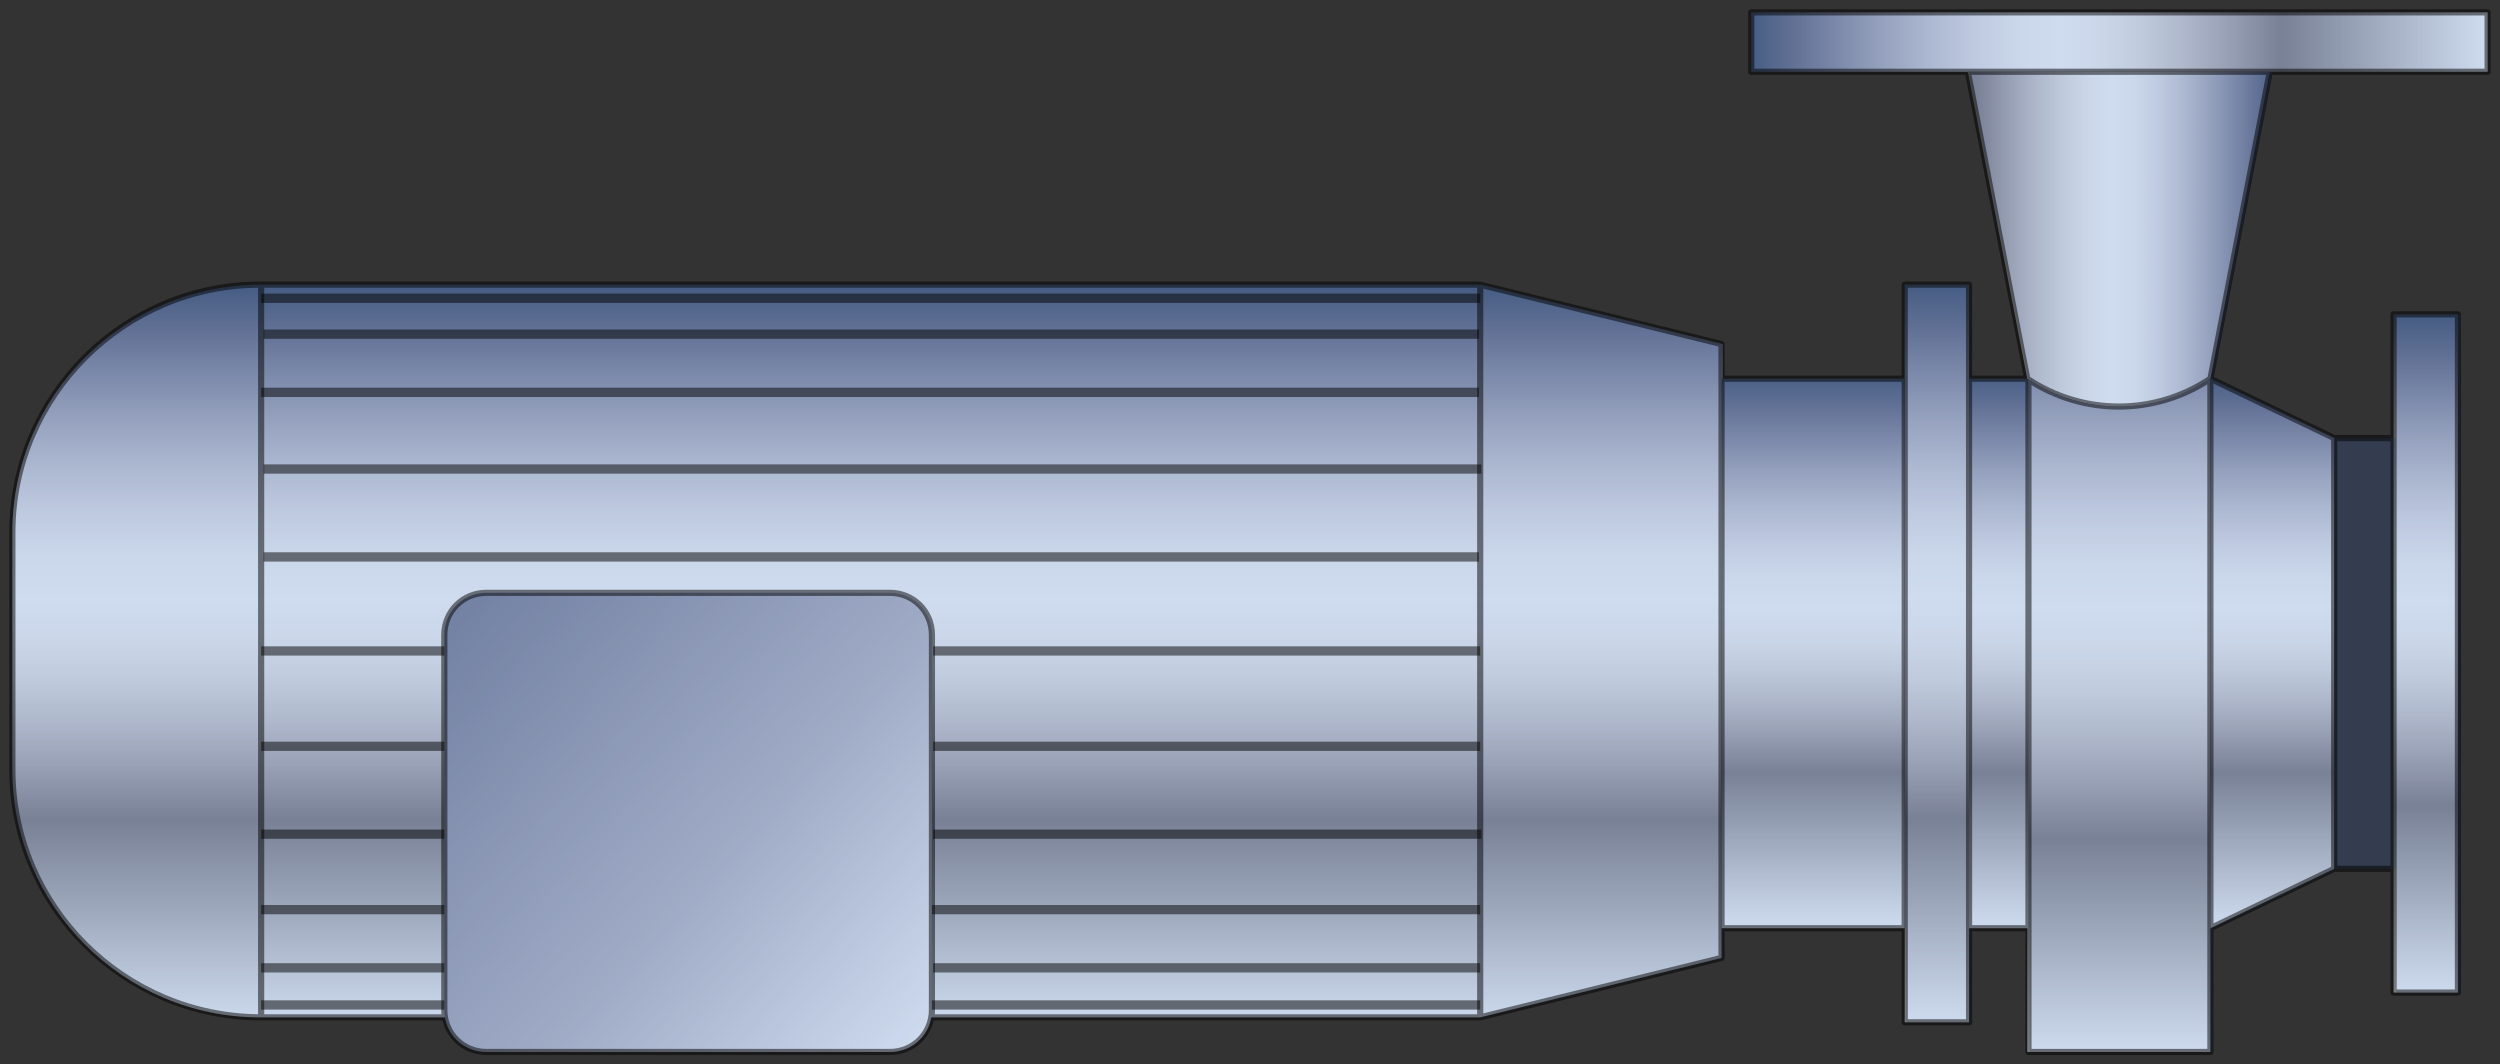 <?xml version="1.0" encoding="utf-8"?>
<!-- Generator: Adobe Illustrator 21.0.0, SVG Export Plug-In . SVG Version: 6.00 Build 0)  -->
<svg version="1.1" id="图层_2" xmlns="http://www.w3.org/2000/svg" xmlns:xlink="http://www.w3.org/1999/xlink" x="0px" y="0px"
	 viewBox="0 0 202 86" style="enable-background:new 0 0 202 86;" xml:space="preserve">
<rect x="0" y="0" width="202" height="86" fill="#333333" stroke="none"/>
<style type="text/css">
	.st0{fill:url(#SVGID_1_);}
	.st1{fill:url(#SVGID_2_);}
	.st2{fill:url(#SVGID_3_);}
	.st3{fill:url(#SVGID_4_);}
	.st4{fill:url(#SVGID_5_);}
	.st5{fill:url(#SVGID_6_);}
	.st6{fill:url(#SVGID_7_);}
	.st7{fill:url(#flat_1_);}
	.st8{fill:url(#con_1_);}
	.st9{opacity:0.2;fill:#3664BF;enable-background:new    ;}
	.st10{opacity:0.5;}
	.st11{fill:none;stroke:#000000;stroke-width:0.5;stroke-linejoin:round;}
	.st12{fill:none;stroke:#000000;stroke-width:0.75;stroke-linejoin:round;}
</style>
<g id="cyl">
	
		<linearGradient id="SVGID_1_" gradientUnits="userSpaceOnUse" x1="299.72" y1="-876.193" x2="299.72" y2="-935.866" gradientTransform="matrix(1 0 0 -1 -229.62 -852.908)">
		<stop  offset="0" style="stop-color:#4D5C75"/>
		<stop  offset="5.000000e-02" style="stop-color:#697188"/>
		<stop  offset="0.113" style="stop-color:#8C90A3"/>
		<stop  offset="0.176" style="stop-color:#ADB0BD"/>
		<stop  offset="0.238" style="stop-color:#C9CBD4"/>
		<stop  offset="0.3" style="stop-color:#E0E2E7"/>
		<stop  offset="0.361" style="stop-color:#F0F3F5"/>
		<stop  offset="0.42" style="stop-color:#F6FAFC"/>
		<stop  offset="0.474" style="stop-color:#F1F3F4"/>
		<stop  offset="0.53" style="stop-color:#E3E4E5"/>
		<stop  offset="0.586" style="stop-color:#CECDCF"/>
		<stop  offset="0.644" style="stop-color:#B3B1B4"/>
		<stop  offset="0.701" style="stop-color:#959296"/>
		<stop  offset="0.72" style="stop-color:#8A888B"/>
		<stop  offset="1" style="stop-color:#F6FAFC"/>
	</linearGradient>
	<path class="st0" d="M139.1,75c0,0.8,0,1.6,0,2.4c-6.5,1.6-13,3.2-19.5,4.8c-32.9,0-65.7,0-98.6,0c-11,0-20-9-20-20
		C1,55.8,1,49.4,1,43c0-11,9-20,20.1-20c32.8,0,65.7,0,98.6,0c6.5,1.6,13,3.2,19.5,4.8c0,0.9,0,1.9,0,2.8
		C139.1,45.4,139.1,60.2,139.1,75z"/>
	
		<linearGradient id="SVGID_2_" gradientUnits="userSpaceOnUse" x1="371.12" y1="-856.308" x2="430.62" y2="-856.308" gradientTransform="matrix(1 0 0 -1 -229.62 -852.908)">
		<stop  offset="0" style="stop-color:#4D5C75"/>
		<stop  offset="5.000000e-02" style="stop-color:#697188"/>
		<stop  offset="0.113" style="stop-color:#8C90A3"/>
		<stop  offset="0.176" style="stop-color:#ADB0BD"/>
		<stop  offset="0.238" style="stop-color:#C9CBD4"/>
		<stop  offset="0.3" style="stop-color:#E0E2E7"/>
		<stop  offset="0.361" style="stop-color:#F0F3F5"/>
		<stop  offset="0.42" style="stop-color:#F6FAFC"/>
		<stop  offset="0.474" style="stop-color:#F1F3F4"/>
		<stop  offset="0.53" style="stop-color:#E3E4E5"/>
		<stop  offset="0.586" style="stop-color:#CECDCF"/>
		<stop  offset="0.644" style="stop-color:#B3B1B4"/>
		<stop  offset="0.701" style="stop-color:#959296"/>
		<stop  offset="0.72" style="stop-color:#8A888B"/>
		<stop  offset="1" style="stop-color:#F6FAFC"/>
	</linearGradient>
	<polygon class="st1" points="201,1 201,5.8 183.4,5.8 159.1,5.8 141.5,5.8 141.5,1 	"/>
	
		<linearGradient id="SVGID_3_" gradientUnits="userSpaceOnUse" x1="425.62" y1="-878.654" x2="425.62" y2="-933.281" gradientTransform="matrix(1 0 0 -1 -229.62 -852.908)">
		<stop  offset="0" style="stop-color:#4D5C75"/>
		<stop  offset="5.000000e-02" style="stop-color:#697188"/>
		<stop  offset="0.113" style="stop-color:#8C90A3"/>
		<stop  offset="0.176" style="stop-color:#ADB0BD"/>
		<stop  offset="0.238" style="stop-color:#C9CBD4"/>
		<stop  offset="0.3" style="stop-color:#E0E2E7"/>
		<stop  offset="0.361" style="stop-color:#F0F3F5"/>
		<stop  offset="0.42" style="stop-color:#F6FAFC"/>
		<stop  offset="0.474" style="stop-color:#F1F3F4"/>
		<stop  offset="0.53" style="stop-color:#E3E4E5"/>
		<stop  offset="0.586" style="stop-color:#CECDCF"/>
		<stop  offset="0.644" style="stop-color:#B3B1B4"/>
		<stop  offset="0.701" style="stop-color:#959296"/>
		<stop  offset="0.72" style="stop-color:#8A888B"/>
		<stop  offset="1" style="stop-color:#F6FAFC"/>
	</linearGradient>
	<polygon class="st2" points="198.6,25.4 198.6,80.2 193.4,80.2 193.4,70.2 193.4,35.4 193.4,25.4 	"/>
	
		<linearGradient id="SVGID_4_" gradientUnits="userSpaceOnUse" x1="418.22" y1="-888.308" x2="418.22" y2="-888.308" gradientTransform="matrix(1 0 0 -1 -229.62 -852.908)">
		<stop  offset="0" style="stop-color:#4D5C75"/>
		<stop  offset="5.000000e-02" style="stop-color:#697188"/>
		<stop  offset="0.113" style="stop-color:#8C90A3"/>
		<stop  offset="0.176" style="stop-color:#ADB0BD"/>
		<stop  offset="0.238" style="stop-color:#C9CBD4"/>
		<stop  offset="0.3" style="stop-color:#E0E2E7"/>
		<stop  offset="0.361" style="stop-color:#F0F3F5"/>
		<stop  offset="0.42" style="stop-color:#F6FAFC"/>
		<stop  offset="0.474" style="stop-color:#F1F3F4"/>
		<stop  offset="0.53" style="stop-color:#E3E4E5"/>
		<stop  offset="0.586" style="stop-color:#CECDCF"/>
		<stop  offset="0.644" style="stop-color:#B3B1B4"/>
		<stop  offset="0.701" style="stop-color:#959296"/>
		<stop  offset="0.72" style="stop-color:#8A888B"/>
		<stop  offset="1" style="stop-color:#F6FAFC"/>
	</linearGradient>
	<path class="st3" d="M188.6,35.4L188.6,35.4L188.6,35.4z"/>
	
		<linearGradient id="SVGID_5_" gradientUnits="userSpaceOnUse" x1="400.82" y1="-875.706" x2="400.82" y2="-938.165" gradientTransform="matrix(1 0 0 -1 -229.62 -852.908)">
		<stop  offset="0" style="stop-color:#4D5C75"/>
		<stop  offset="5.000000e-02" style="stop-color:#697188"/>
		<stop  offset="0.113" style="stop-color:#8C90A3"/>
		<stop  offset="0.176" style="stop-color:#ADB0BD"/>
		<stop  offset="0.238" style="stop-color:#C9CBD4"/>
		<stop  offset="0.3" style="stop-color:#E0E2E7"/>
		<stop  offset="0.361" style="stop-color:#F0F3F5"/>
		<stop  offset="0.42" style="stop-color:#F6FAFC"/>
		<stop  offset="0.474" style="stop-color:#F1F3F4"/>
		<stop  offset="0.53" style="stop-color:#E3E4E5"/>
		<stop  offset="0.586" style="stop-color:#CECDCF"/>
		<stop  offset="0.644" style="stop-color:#B3B1B4"/>
		<stop  offset="0.701" style="stop-color:#959296"/>
		<stop  offset="0.72" style="stop-color:#8A888B"/>
		<stop  offset="1" style="stop-color:#F6FAFC"/>
	</linearGradient>
	<path class="st4" d="M178.6,75v10h-14.8V75V30.6c4.4,3,10.3,3,14.8,0V75z"/>
	
		<linearGradient id="SVGID_6_" gradientUnits="userSpaceOnUse" x1="386.12" y1="-876.118" x2="386.12" y2="-935.718" gradientTransform="matrix(1 0 0 -1 -229.62 -852.908)">
		<stop  offset="0" style="stop-color:#4D5C75"/>
		<stop  offset="5.000000e-02" style="stop-color:#697188"/>
		<stop  offset="0.113" style="stop-color:#8C90A3"/>
		<stop  offset="0.176" style="stop-color:#ADB0BD"/>
		<stop  offset="0.238" style="stop-color:#C9CBD4"/>
		<stop  offset="0.3" style="stop-color:#E0E2E7"/>
		<stop  offset="0.361" style="stop-color:#F0F3F5"/>
		<stop  offset="0.42" style="stop-color:#F6FAFC"/>
		<stop  offset="0.474" style="stop-color:#F1F3F4"/>
		<stop  offset="0.53" style="stop-color:#E3E4E5"/>
		<stop  offset="0.586" style="stop-color:#CECDCF"/>
		<stop  offset="0.644" style="stop-color:#B3B1B4"/>
		<stop  offset="0.701" style="stop-color:#959296"/>
		<stop  offset="0.72" style="stop-color:#8A888B"/>
		<stop  offset="1" style="stop-color:#F6FAFC"/>
	</linearGradient>
	<polygon class="st5" points="159.1,82.6 153.9,82.6 153.9,23 159.1,23 	"/>
	
		<linearGradient id="SVGID_7_" gradientUnits="userSpaceOnUse" x1="163.85" y1="786.241" x2="163.85" y2="830.939" gradientTransform="matrix(1 0 0 1 0 -756)">
		<stop  offset="0" style="stop-color:#4D5C75"/>
		<stop  offset="5.000000e-02" style="stop-color:#697188"/>
		<stop  offset="0.113" style="stop-color:#8C90A3"/>
		<stop  offset="0.176" style="stop-color:#ADB0BD"/>
		<stop  offset="0.238" style="stop-color:#C9CBD4"/>
		<stop  offset="0.3" style="stop-color:#E0E2E7"/>
		<stop  offset="0.361" style="stop-color:#F0F3F5"/>
		<stop  offset="0.42" style="stop-color:#F6FAFC"/>
		<stop  offset="0.474" style="stop-color:#F1F3F4"/>
		<stop  offset="0.53" style="stop-color:#E3E4E5"/>
		<stop  offset="0.586" style="stop-color:#CECDCF"/>
		<stop  offset="0.644" style="stop-color:#B3B1B4"/>
		<stop  offset="0.701" style="stop-color:#959296"/>
		<stop  offset="0.72" style="stop-color:#8A888B"/>
		<stop  offset="1" style="stop-color:#F6FAFC"/>
	</linearGradient>
	<path class="st6" d="M188.6,35.4v34.8l-10,4.8V30.6L188.6,35.4z M159.1,30.6h4.8V75h-4.8V30.6z M153.9,30.6V75h-14.8l0,0
		c0-14.8,0-29.6,0-44.4l0,0C139.2,30.6,153.9,30.6,153.9,30.6z"/>
</g>
<linearGradient id="flat_1_" gradientUnits="userSpaceOnUse" x1="236.157" y1="-875.144" x2="304.868" y2="-937.064" gradientTransform="matrix(1 0 0 -1 -229.62 -852.908)">
	<stop  offset="0" style="stop-color:#4D5C75"/>
	<stop  offset="0.136" style="stop-color:#5A657E"/>
	<stop  offset="0.396" style="stop-color:#7C8196"/>
	<stop  offset="0.758" style="stop-color:#BBBDC8"/>
	<stop  offset="1" style="stop-color:#F6FAFC"/>
</linearGradient>
<path id="flat" class="st7" d="M39.3,85c-1.9,0-3.4-1.5-3.4-3.4c0-10.1,0-20.2,0-30.3c0-1.9,1.5-3.4,3.4-3.4c10.9,0,21.7,0,32.6,0
	c1.9,0,3.4,1.5,3.4,3.4c0,10.1,0,20.2,0,30.3c0,1.9-1.5,3.4-3.4,3.4C61,85,50.1,85,39.3,85z"/>
<linearGradient id="con_1_" gradientUnits="userSpaceOnUse" x1="413.918" y1="-872.201" x2="381.688" y2="-872.201" gradientTransform="matrix(1 0 0 -1 -229.62 -852.908)">
	<stop  offset="0" style="stop-color:#4D5C75"/>
	<stop  offset="5.000000e-02" style="stop-color:#697188"/>
	<stop  offset="0.113" style="stop-color:#8C90A3"/>
	<stop  offset="0.176" style="stop-color:#ADB0BD"/>
	<stop  offset="0.238" style="stop-color:#C9CBD4"/>
	<stop  offset="0.3" style="stop-color:#E0E2E7"/>
	<stop  offset="0.361" style="stop-color:#F0F3F5"/>
	<stop  offset="0.42" style="stop-color:#F6FAFC"/>
	<stop  offset="0.482" style="stop-color:#F1F3F4"/>
	<stop  offset="0.545" style="stop-color:#E3E4E5"/>
	<stop  offset="0.611" style="stop-color:#CECDCF"/>
	<stop  offset="0.676" style="stop-color:#B3B1B4"/>
	<stop  offset="0.742" style="stop-color:#959296"/>
	<stop  offset="0.764" style="stop-color:#8A888B"/>
</linearGradient>
<path id="con" class="st8" d="M183.4,5.8c-1.6,8.3-3.2,16.5-4.8,24.8c-4.5,3-10.3,3-14.8,0c-1.6-8.3-3.2-16.5-4.8-24.8
	C159.1,5.8,183.4,5.8,183.4,5.8z"/>
<g id="图层_3">
	<path id="boundary" class="st9" d="M201,5.8V1h-59.5v4.8h17.6c1.6,8.3,3.2,16.5,4.8,24.8h-4.8V23h-5.2v7.6h-14.8l0,0
		c0-0.9,0-1.9,0-2.8c-6.5-1.6-13-3.2-19.5-4.8c-32.9,0-65.7,0-98.6,0C10,23,1,32,1,43c0,6.4,0,12.8,0,19.2c0,11,9,20,20.1,20
		c4.9,0,9.9,0,14.8,0c0.3,1.6,1.7,2.8,3.4,2.8c10.9,0,21.7,0,32.6,0c1.7,0,3.1-1.2,3.4-2.8c14.8,0,29.6,0,44.4,0
		c6.5-1.6,13-3.2,19.5-4.8c0-0.8,0-1.6,0-2.4l0,0H154v7.6h5.2V75h4.8v10h14.8V75l10-4.8h4.8v10h5.2V25.4h-5.2v10h-4.8l-10-4.8
		c1.6-8.3,3.2-16.5,4.8-24.8L201,5.8L201,5.8z"/>
</g>
<g id="lines">
	<g class="st10">
		<path class="st11" d="M75.3,82.2c0,0,26,0,44.3,0c6.5-1.6,13-3.2,19.5-4.8c0-0.8,0-1.6,0-2.4c0-14.8,0-29.6,0-44.4
			c0-0.9,0-1.9,0-2.8c-6.5-1.6-13-3.2-19.5-4.8c-32.9,0-65.7,0-98.6,0C10,23,1,32,1,43c0,6.4,0,12.8,0,19.2c0,11,9,20,20.1,20
			c8,0,14.9,0,14.9,0"/>
		<polygon class="st11" points="159.1,5.8 141.5,5.8 141.5,1 201,1 201,5.8 183.4,5.8 		"/>
		<path class="st11" d="M183.4,5.8c-1.6,8.3-3.2,16.5-4.8,24.8c-4.5,3-10.3,3-14.8,0c-1.6-8.3-3.2-16.5-4.8-24.8"/>
		<polyline class="st11" points="163.9,30.6 163.9,75 163.9,85 178.6,85 178.6,75 178.6,30.6 		"/>
		<polyline class="st11" points="178.6,30.6 188.6,35.4 188.6,70.2 178.6,75 		"/>
		<line class="st11" x1="188.6" y1="35.4" x2="193.4" y2="35.4"/>
		<line class="st11" x1="193.4" y1="70.2" x2="188.6" y2="70.2"/>
		<polygon class="st11" points="153.9,30.6 153.9,23 159.1,23 159.1,30.6 159.1,75 159.1,82.6 153.9,82.6 153.9,75 		"/>
		<line class="st11" x1="159.1" y1="30.6" x2="163.9" y2="30.6"/>
		<line class="st11" x1="163.9" y1="75" x2="159.1" y2="75"/>
		<line class="st11" x1="153.9" y1="75" x2="139.2" y2="75"/>
		<line class="st11" x1="139.2" y1="30.6" x2="153.9" y2="30.6"/>
		<polygon class="st11" points="193.4,35.4 193.4,25.4 198.6,25.4 198.6,80.2 193.4,80.2 193.4,70.2 		"/>
		<line class="st11" x1="119.6" y1="23" x2="119.6" y2="82.2"/>
		<line class="st11" x1="21.1" y1="23" x2="21.1" y2="82.2"/>
		<path class="st11" d="M39.3,85c-1.9,0-3.4-1.5-3.4-3.4c0-10.1,0-20.2,0-30.3c0-1.9,1.5-3.4,3.4-3.4c10.9,0,21.7,0,32.6,0
			c1.9,0,3.4,1.5,3.4,3.4c0,10.1,0,20.2,0,30.3c0,1.9-1.5,3.4-3.4,3.4C61,85,50.1,85,39.3,85z"/>
	</g>
	<g class="st10">
		<line class="st12" x1="21.1" y1="81.2" x2="35.9" y2="81.2"/>
		<line class="st12" x1="21.1" y1="78.2" x2="35.9" y2="78.2"/>
		<line class="st12" x1="21.1" y1="73.5" x2="35.9" y2="73.5"/>
		<line class="st12" x1="21.1" y1="67.4" x2="35.9" y2="67.4"/>
		<line class="st12" x1="21.1" y1="60.3" x2="35.9" y2="60.3"/>
		<line class="st12" x1="21.1" y1="52.6" x2="35.9" y2="52.6"/>
		<line class="st12" x1="75.3" y1="81.2" x2="119.6" y2="81.2"/>
		<line class="st12" x1="75.4" y1="78.2" x2="119.6" y2="78.2"/>
		<line class="st12" x1="75.3" y1="73.5" x2="119.6" y2="73.5"/>
		<line class="st12" x1="75.4" y1="67.4" x2="119.7" y2="67.4"/>
		<line class="st12" x1="75.4" y1="60.3" x2="119.6" y2="60.3"/>
		<line class="st12" x1="75.4" y1="52.6" x2="119.6" y2="52.6"/>
		<line class="st12" x1="21.3" y1="45" x2="119.5" y2="45"/>
		<line class="st12" x1="21.3" y1="37.9" x2="119.7" y2="37.9"/>
		<line class="st12" x1="21.1" y1="31.7" x2="119.5" y2="31.7"/>
		<line class="st12" x1="21.3" y1="27" x2="119.5" y2="27"/>
		<line class="st12" x1="21.1" y1="24.1" x2="119.6" y2="24.1"/>
	</g>
</g>
</svg>
